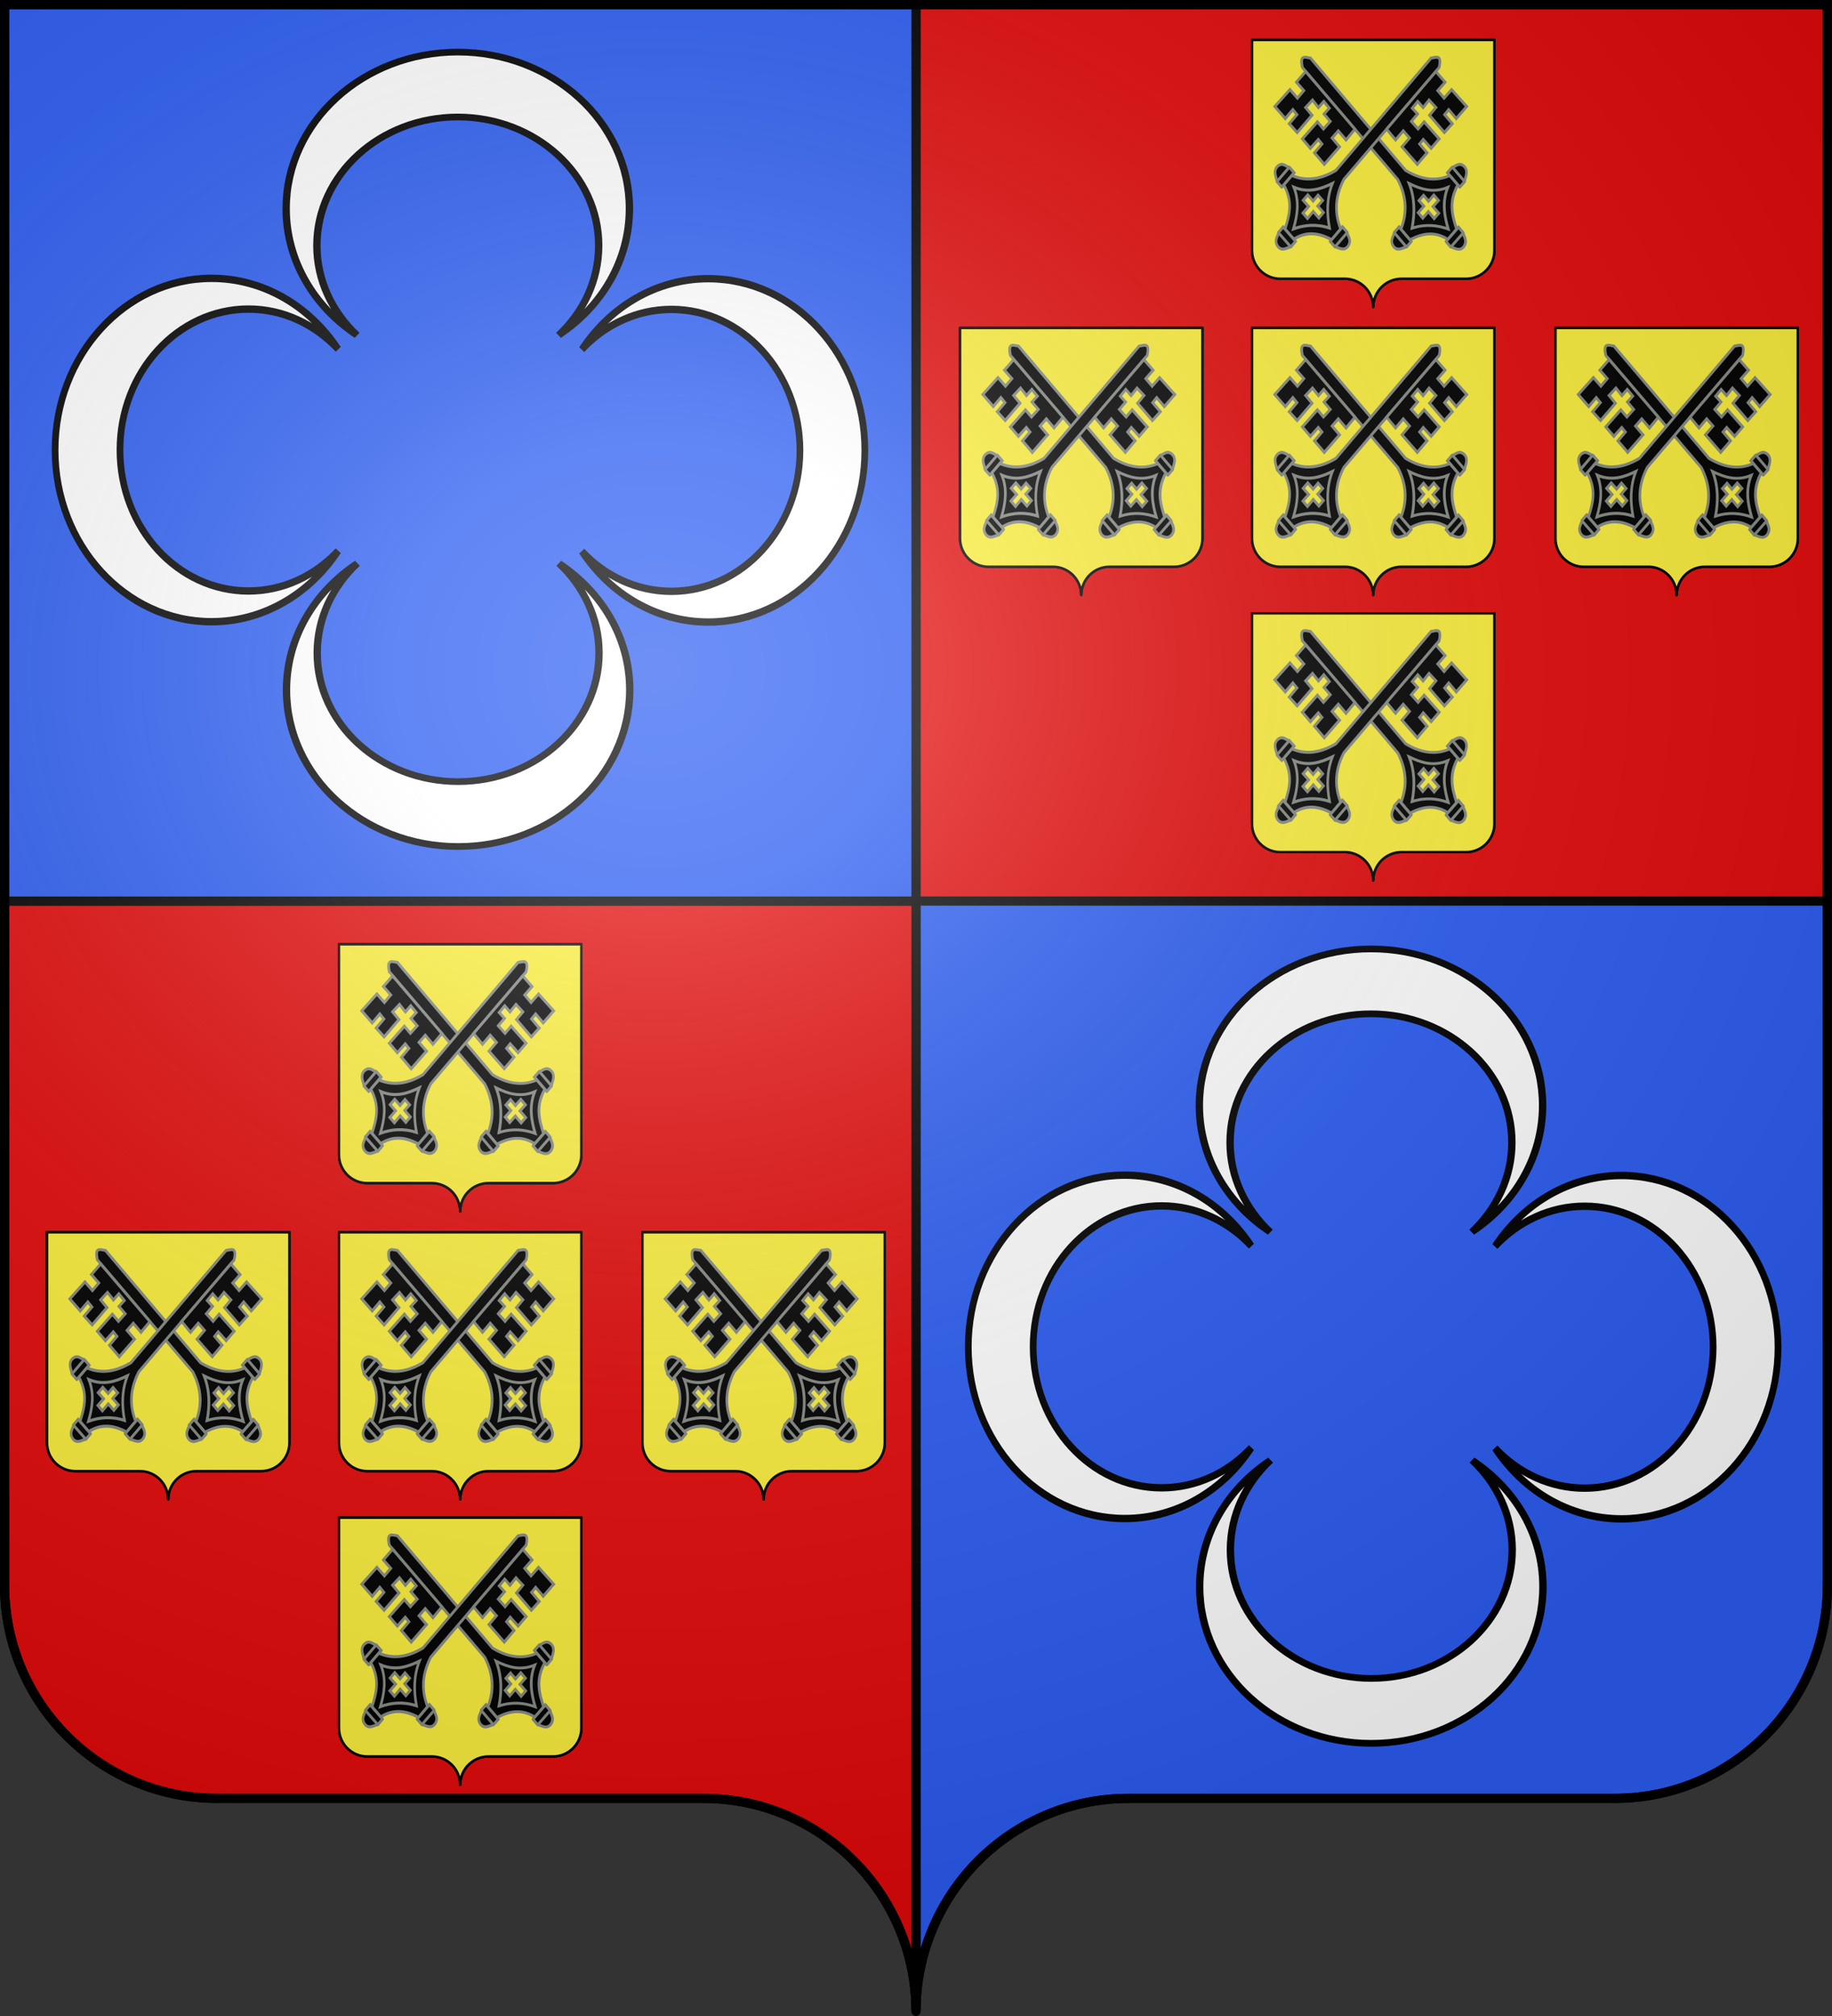 <?xml version="1.0" encoding="UTF-8" standalone="no"?>
<svg
   xmlns:dc="http://purl.org/dc/elements/1.1/"
   xmlns:cc="http://creativecommons.org/ns#"
   xmlns:rdf="http://www.w3.org/1999/02/22-rdf-syntax-ns#"
   xmlns:svg="http://www.w3.org/2000/svg"
   xmlns="http://www.w3.org/2000/svg"
   xmlns:xlink="http://www.w3.org/1999/xlink"
   xmlns:sodipodi="http://sodipodi.sourceforge.net/DTD/sodipodi-0.dtd"
   xmlns:inkscape="http://www.inkscape.org/namespaces/inkscape"
   height="660"
   width="600"
   version="1.0"
   id="svg2"
   sodipodi:version="0.32"
   inkscape:version="0.46"
   sodipodi:docname="Blason COYE LA FORET.svg"
   sodipodi:docbase="C:\Documents and Settings\Bruno Vallette\Mes documents\Perso\Wikipédia Blasons\Communes BVA"
   inkscape:output_extension="org.inkscape.output.svg.inkscape">
  <rect width="100%" height="100%" fill="#333333" stroke="none"/>
  <sodipodi:namedview
     inkscape:window-height="968"
     inkscape:window-width="1280"
     inkscape:pageshadow="2"
     inkscape:pageopacity="0.0"
     guidetolerance="10.0"
     gridtolerance="10.0"
     objecttolerance="10.0"
     borderopacity="1.0"
     bordercolor="#666666"
     pagecolor="#ffffff"
     id="base"
     showgrid="false"
     height="660px"
     inkscape:zoom="1.15606"
     inkscape:cx="300.00015"
     inkscape:cy="330.00016"
     inkscape:window-x="-4"
     inkscape:window-y="-4"
     inkscape:current-layer="layer1"
     showguides="true"
     inkscape:guide-bbox="true">
    <sodipodi:guide
       orientation="1,0"
       position="-189.437,358.113"
       id="guide12676" />
    <sodipodi:guide
       orientation="0,1"
       position="150.93,511.628"
       id="guide12678" />
  </sodipodi:namedview>
  <desc
     id="desc4">Flag of Canton of Valais (Wallis)</desc>
  <defs
     id="defs6">
    <inkscape:perspective
       sodipodi:type="inkscape:persp3d"
       inkscape:vp_x="0 : 330 : 1"
       inkscape:vp_y="0 : 1000 : 0"
       inkscape:vp_z="600 : 330 : 1"
       inkscape:persp3d-origin="300 : 220 : 1"
       id="perspective69" />
    <linearGradient
       id="linearGradient2893">
      <stop
         style="stop-color:white;stop-opacity:0.314;"
         offset="0"
         id="stop2895" />
      <stop
         id="stop2897"
         offset="0.19"
         style="stop-color:white;stop-opacity:0.251;" />
      <stop
         style="stop-color:#6b6b6b;stop-opacity:0.125;"
         offset="0.6"
         id="stop2901" />
      <stop
         style="stop-color:black;stop-opacity:0.125;"
         offset="1"
         id="stop2899" />
    </linearGradient>
    <radialGradient
       inkscape:collect="always"
       xlink:href="#linearGradient2893"
       id="radialGradient2883"
       cx="203.198"
       cy="218.01"
       fx="203.198"
       fy="218.01"
       r="300"
       gradientTransform="matrix(1.36,0,0,1.355,-79.528,-87.645)"
       gradientUnits="userSpaceOnUse" />
    <linearGradient
       id="linearGradient2955">
      <stop
         style="stop-color:white;stop-opacity:0;"
         offset="0"
         id="stop2965" />
      <stop
         style="stop-color:black;stop-opacity:0.646;"
         offset="1"
         id="stop2959" />
    </linearGradient>
    <radialGradient
       inkscape:collect="always"
       xlink:href="#linearGradient2955"
       id="radialGradient2961"
       cx="225.524"
       cy="218.901"
       fx="225.524"
       fy="218.901"
       r="300"
       gradientTransform="matrix(-4.167939e-4,2.183,-1.884,-3.599562e-4,615.597,-289.121)"
       gradientUnits="userSpaceOnUse" />
    <polygon
       id="star"
       transform="scale(53,53)"
       points="0,-1 0.588,0.809 -0.951,-0.309 0.951,-0.309 -0.588,0.809 0,-1 " />
    <clipPath
       id="clip">
      <path
         d="M 0,-200 L 0,600 L 300,600 L 300,-200 L 0,-200 z "
         id="path10" />
    </clipPath>
    <radialGradient
       inkscape:collect="always"
       xlink:href="#linearGradient2955"
       id="radialGradient1911"
       gradientUnits="userSpaceOnUse"
       gradientTransform="matrix(-4.167939e-4,2.183,-1.884,-3.599562e-4,1395.597,-309.121)"
       cx="225.524"
       cy="218.901"
       fx="225.524"
       fy="218.901"
       r="300" />
    <radialGradient
       inkscape:collect="always"
       xlink:href="#linearGradient2955"
       id="radialGradient2928"
       cx="-483.508"
       cy="153.928"
       fx="-483.508"
       fy="153.928"
       r="300"
       gradientTransform="matrix(0,2.342,-2.291,0,562.913,1323.77)"
       gradientUnits="userSpaceOnUse" />
    <radialGradient
       inkscape:collect="always"
       xlink:href="#linearGradient2893"
       id="radialGradient11919"
       gradientUnits="userSpaceOnUse"
       gradientTransform="matrix(1.551,0,0,1.35,-227.894,-51.264)"
       cx="285.186"
       cy="200.448"
       fx="285.186"
       fy="200.448"
       r="300" />
    <linearGradient
       x1="107.75"
       y1="191.963"
       x2="139.396"
       y2="166.385"
       id="linearGradient1800"
       xlink:href="#linearGradient1732"
       gradientUnits="userSpaceOnUse"
       gradientTransform="translate(-1.428571e-5,-5.714286e-5)" />
    <linearGradient
       x1="82.143"
       y1="264.167"
       x2="113.69"
       y2="258.413"
       id="linearGradient1590"
       xlink:href="#linearGradient1732"
       gradientUnits="userSpaceOnUse"
       gradientTransform="translate(-1.428571e-5,-5.714286e-5)" />
    <linearGradient
       x1="84.127"
       y1="260.595"
       x2="115.675"
       y2="257.619"
       id="linearGradient1598"
       xlink:href="#linearGradient1732"
       gradientUnits="userSpaceOnUse"
       gradientTransform="translate(-1.428571e-5,-5.714286e-5)" />
    <linearGradient
       x1="88.492"
       y1="297.103"
       x2="118.056"
       y2="280.635"
       id="linearGradient1606"
       xlink:href="#linearGradient1732"
       gradientUnits="userSpaceOnUse"
       gradientTransform="translate(-1.428571e-5,-5.714286e-5)" />
    <linearGradient
       x1="118.452"
       y1="312.778"
       x2="136.325"
       y2="294.722"
       id="linearGradient1614"
       xlink:href="#linearGradient1732"
       gradientUnits="userSpaceOnUse"
       gradientTransform="translate(-1.428571e-5,-5.714286e-5)" />
    <linearGradient
       x1="131.151"
       y1="395.317"
       x2="166.667"
       y2="415.357"
       id="linearGradient1622"
       xlink:href="#linearGradient1732"
       gradientUnits="userSpaceOnUse"
       gradientTransform="translate(-1.428571e-5,-5.714286e-5)" />
    <linearGradient
       x1="107.143"
       y1="225.278"
       x2="130.357"
       y2="242.341"
       id="linearGradient1582"
       xlink:href="#linearGradient1732"
       gradientUnits="userSpaceOnUse"
       gradientTransform="translate(-1.428571e-5,-5.714286e-5)" />
    <linearGradient
       x1="143.651"
       y1="488.968"
       x2="163.889"
       y2="454.048"
       id="linearGradient1642"
       xlink:href="#linearGradient1732"
       gradientUnits="userSpaceOnUse"
       gradientTransform="translate(-1.428571e-5,-5.714286e-5)" />
    <linearGradient
       x1="186.508"
       y1="491.746"
       x2="186.508"
       y2="458.413"
       id="linearGradient1650"
       xlink:href="#linearGradient1732"
       gradientUnits="userSpaceOnUse"
       gradientTransform="translate(-1.428571e-5,-5.714286e-5)" />
    <linearGradient
       x1="292.857"
       y1="493.73"
       x2="321.825"
       y2="513.175"
       id="linearGradient1658"
       xlink:href="#linearGradient1732"
       gradientUnits="userSpaceOnUse"
       gradientTransform="translate(-1.428571e-5,-5.714286e-5)" />
    <linearGradient
       x1="266.27"
       y1="534.206"
       x2="312.302"
       y2="534.603"
       id="linearGradient1666"
       xlink:href="#linearGradient1732"
       gradientUnits="userSpaceOnUse"
       gradientTransform="translate(-1.428571e-5,-5.714286e-5)" />
    <linearGradient
       x1="300"
       y1="566.746"
       x2="319.151"
       y2="547.595"
       id="linearGradient1674"
       xlink:href="#linearGradient1732"
       gradientUnits="userSpaceOnUse"
       gradientTransform="translate(-1.428571e-5,-5.714286e-5)" />
    <linearGradient
       x1="337.302"
       y1="571.111"
       x2="341.27"
       y2="546.905"
       id="linearGradient1682"
       xlink:href="#linearGradient1732"
       gradientUnits="userSpaceOnUse"
       gradientTransform="translate(-1.428571e-5,-5.714286e-5)" />
    <linearGradient
       x1="241.143"
       y1="51.421"
       x2="243.124"
       y2="48.303"
       id="linearGradient1397"
       xlink:href="#linearGradient1732"
       gradientUnits="userSpaceOnUse"
       gradientTransform="translate(75.923,47.102)" />
    <linearGradient
       id="linearGradient1732">
      <stop
         style="stop-color:#ffffff;stop-opacity:1"
         offset="0"
         id="stop1734" />
      <stop
         style="stop-color:#ffffff;stop-opacity:1"
         offset="1"
         id="stop1736" />
    </linearGradient>
    <linearGradient
       x1="177.338"
       y1="217.778"
       x2="211.83"
       y2="213.55"
       id="linearGradient1549"
       xlink:href="#linearGradient1732"
       gradientUnits="userSpaceOnUse"
       gradientTransform="translate(-1.428571e-5,-5.714286e-5)" />
    <linearGradient
       x1="124.585"
       y1="115.64"
       x2="157.2"
       y2="137.971"
       id="linearGradient1551"
       xlink:href="#linearGradient1732"
       gradientUnits="userSpaceOnUse"
       gradientTransform="translate(-1.428571e-5,-5.714286e-5)" />
    <linearGradient
       x1="87.547"
       y1="139.21"
       x2="124.361"
       y2="137.971"
       id="linearGradient1553"
       xlink:href="#linearGradient1732"
       gradientUnits="userSpaceOnUse"
       gradientTransform="translate(-1.428571e-5,-5.714286e-5)" />
    <linearGradient
       x1="112.239"
       y1="75.234"
       x2="137.605"
       y2="90.412"
       id="linearGradient1555"
       xlink:href="#linearGradient1732"
       gradientUnits="userSpaceOnUse"
       gradientTransform="translate(-1.428571e-5,-5.714286e-5)" />
    <linearGradient
       x1="179.583"
       y1="75.234"
       x2="193.021"
       y2="101.814"
       id="linearGradient1557"
       xlink:href="#linearGradient1732"
       gradientUnits="userSpaceOnUse"
       gradientTransform="translate(-1.428571e-5,-5.714286e-5)" />
    <linearGradient
       x1="270.496"
       y1="176.249"
       x2="296.929"
       y2="185.716"
       id="linearGradient1559"
       xlink:href="#linearGradient1732"
       gradientUnits="userSpaceOnUse"
       gradientTransform="translate(-1.428571e-5,-5.714286e-5)" />
    <linearGradient
       x1="94.281"
       y1="496.131"
       x2="124.137"
       y2="467.622"
       id="linearGradient1561"
       xlink:href="#linearGradient1732"
       gradientUnits="userSpaceOnUse"
       gradientTransform="translate(-1.428571e-5,-5.714286e-5)" />
    <linearGradient
       x1="171"
       y1="92.5"
       x2="180"
       y2="96.5"
       id="linearGradient2433"
       xlink:href="#linearGradient1732"
       gradientUnits="userSpaceOnUse" />
    <linearGradient
       inkscape:collect="always"
       xlink:href="#linearGradient1732"
       id="linearGradient4799"
       gradientUnits="userSpaceOnUse"
       gradientTransform="matrix(0.209,0,0,0.209,-225.237,175.99)"
       x1="3.506"
       y1="272.362"
       x2="442.548"
       y2="272.362" />
    <linearGradient
       inkscape:collect="always"
       xlink:href="#linearGradient1732"
       id="linearGradient4801"
       gradientUnits="userSpaceOnUse"
       gradientTransform="matrix(0.209,0,0,0.209,-225.237,175.99)"
       x1="3.506"
       y1="272.362"
       x2="442.548"
       y2="272.362" />
    <linearGradient
       inkscape:collect="always"
       xlink:href="#linearGradient1732"
       id="linearGradient4803"
       gradientUnits="userSpaceOnUse"
       gradientTransform="matrix(0.209,0,0,0.209,-225.237,175.99)"
       x1="3.506"
       y1="272.362"
       x2="442.548"
       y2="272.362" />
    <linearGradient
       inkscape:collect="always"
       xlink:href="#linearGradient1732"
       id="linearGradient4805"
       gradientUnits="userSpaceOnUse"
       gradientTransform="matrix(0.209,0,0,0.209,-225.237,175.99)"
       x1="3.506"
       y1="272.362"
       x2="442.548"
       y2="272.362" />
    <linearGradient
       inkscape:collect="always"
       xlink:href="#linearGradient1732"
       id="linearGradient4807"
       gradientUnits="userSpaceOnUse"
       gradientTransform="matrix(0.209,0,0,0.209,-225.237,175.99)"
       x1="3.506"
       y1="272.362"
       x2="442.548"
       y2="272.362" />
    <linearGradient
       inkscape:collect="always"
       xlink:href="#linearGradient1732"
       id="linearGradient4809"
       gradientUnits="userSpaceOnUse"
       gradientTransform="matrix(0.209,0,0,0.209,-225.237,175.99)"
       x1="3.506"
       y1="272.362"
       x2="442.548"
       y2="272.362" />
    <linearGradient
       inkscape:collect="always"
       xlink:href="#linearGradient1732"
       id="linearGradient4811"
       gradientUnits="userSpaceOnUse"
       gradientTransform="matrix(0.209,0,0,0.209,-225.237,175.99)"
       x1="3.506"
       y1="272.362"
       x2="442.548"
       y2="272.362" />
    <linearGradient
       inkscape:collect="always"
       xlink:href="#linearGradient1732"
       id="linearGradient4813"
       gradientUnits="userSpaceOnUse"
       gradientTransform="matrix(0.209,0,0,0.209,-225.237,175.99)"
       x1="3.506"
       y1="272.362"
       x2="442.548"
       y2="272.362" />
    <linearGradient
       inkscape:collect="always"
       xlink:href="#linearGradient1732"
       id="linearGradient4815"
       gradientUnits="userSpaceOnUse"
       gradientTransform="matrix(0.209,0,0,0.209,-225.237,175.99)"
       x1="3.506"
       y1="272.362"
       x2="442.548"
       y2="272.362" />
    <linearGradient
       inkscape:collect="always"
       xlink:href="#linearGradient1732"
       id="linearGradient4817"
       gradientUnits="userSpaceOnUse"
       gradientTransform="matrix(0.209,0,0,0.209,-225.237,175.99)"
       x1="3.506"
       y1="272.362"
       x2="442.548"
       y2="272.362" />
    <linearGradient
       inkscape:collect="always"
       xlink:href="#linearGradient1732"
       id="linearGradient4819"
       gradientUnits="userSpaceOnUse"
       gradientTransform="matrix(0.209,0,0,0.209,-225.237,175.99)"
       x1="3.506"
       y1="272.362"
       x2="442.548"
       y2="272.362" />
    <linearGradient
       inkscape:collect="always"
       xlink:href="#linearGradient1732"
       id="linearGradient4821"
       gradientUnits="userSpaceOnUse"
       gradientTransform="matrix(0.209,0,0,0.209,-225.237,175.99)"
       x1="3.506"
       y1="272.362"
       x2="442.548"
       y2="272.362" />
    <linearGradient
       inkscape:collect="always"
       xlink:href="#linearGradient1732"
       id="linearGradient4823"
       gradientUnits="userSpaceOnUse"
       gradientTransform="matrix(0.209,0,0,0.209,-225.237,175.99)"
       x1="3.506"
       y1="272.362"
       x2="442.548"
       y2="272.362" />
    <linearGradient
       inkscape:collect="always"
       xlink:href="#linearGradient1732"
       id="linearGradient4825"
       gradientUnits="userSpaceOnUse"
       gradientTransform="matrix(0.209,0,0,0.209,-225.237,175.99)"
       x1="3.506"
       y1="272.362"
       x2="442.548"
       y2="272.362" />
    <linearGradient
       inkscape:collect="always"
       xlink:href="#linearGradient1732"
       id="linearGradient4827"
       gradientUnits="userSpaceOnUse"
       gradientTransform="matrix(0.209,0,0,0.209,-225.237,175.99)"
       x1="3.506"
       y1="272.362"
       x2="442.548"
       y2="272.362" />
    <linearGradient
       inkscape:collect="always"
       xlink:href="#linearGradient1732"
       id="linearGradient4829"
       gradientUnits="userSpaceOnUse"
       gradientTransform="matrix(0.209,0,0,0.209,-225.237,175.99)"
       x1="3.506"
       y1="272.362"
       x2="442.548"
       y2="272.362" />
    <linearGradient
       inkscape:collect="always"
       xlink:href="#linearGradient1732"
       id="linearGradient4831"
       gradientUnits="userSpaceOnUse"
       gradientTransform="matrix(0.209,0,0,0.209,-225.237,175.99)"
       x1="3.506"
       y1="272.362"
       x2="442.548"
       y2="272.362" />
    <linearGradient
       inkscape:collect="always"
       xlink:href="#linearGradient1732"
       id="linearGradient4833"
       gradientUnits="userSpaceOnUse"
       gradientTransform="matrix(0.209,0,0,0.209,-225.237,175.99)"
       x1="3.506"
       y1="272.362"
       x2="442.548"
       y2="272.362" />
    <linearGradient
       inkscape:collect="always"
       xlink:href="#linearGradient1732"
       id="linearGradient4835"
       gradientUnits="userSpaceOnUse"
       gradientTransform="matrix(0.209,0,0,0.209,-225.237,175.99)"
       x1="3.506"
       y1="272.362"
       x2="442.548"
       y2="272.362" />
    <linearGradient
       inkscape:collect="always"
       xlink:href="#linearGradient1732"
       id="linearGradient4837"
       gradientUnits="userSpaceOnUse"
       gradientTransform="matrix(0.209,0,0,0.209,-225.237,175.99)"
       x1="3.506"
       y1="272.362"
       x2="442.548"
       y2="272.362" />
    <linearGradient
       inkscape:collect="always"
       xlink:href="#linearGradient1732"
       id="linearGradient4839"
       gradientUnits="userSpaceOnUse"
       gradientTransform="matrix(0.209,0,0,0.209,-225.237,175.99)"
       x1="3.506"
       y1="272.362"
       x2="442.548"
       y2="272.362" />
    <linearGradient
       inkscape:collect="always"
       xlink:href="#linearGradient1732"
       id="linearGradient4841"
       gradientUnits="userSpaceOnUse"
       gradientTransform="matrix(0.209,0,0,0.209,-180.174,206.924)"
       x1="3.506"
       y1="272.362"
       x2="442.548"
       y2="272.362" />
    <radialGradient
       r="300"
       fy="226.331"
       fx="221.445"
       cy="226.331"
       cx="221.445"
       gradientTransform="matrix(1.353,0,0,1.349,-77.629,-85.747)"
       gradientUnits="userSpaceOnUse"
       id="radialGradient3163"
       xlink:href="#linearGradient2893"
       inkscape:collect="always" />
    <radialGradient
       r="300"
       fy="218.901"
       fx="225.524"
       cy="218.901"
       cx="225.524"
       gradientTransform="matrix(0,1.386,-1.323,-5.741131e-8,-158.082,-109.541)"
       gradientUnits="userSpaceOnUse"
       id="radialGradient2871"
       xlink:href="#linearGradient2955"
       inkscape:collect="always" />
    <radialGradient
       r="300"
       fy="218.901"
       fx="225.524"
       cy="218.901"
       cx="225.524"
       gradientTransform="matrix(0,1.749,-1.593,-1.049767e-7,551.788,-191.29)"
       gradientUnits="userSpaceOnUse"
       id="radialGradient2865"
       xlink:href="#linearGradient2955"
       inkscape:collect="always" />
    <radialGradient
       r="300"
       fy="218.901"
       fx="225.524"
       cy="218.901"
       cx="225.524"
       gradientTransform="matrix(-4.167939e-4,2.183,-1.884,-3.599562e-4,615.597,-289.121)"
       gradientUnits="userSpaceOnUse"
       id="radialGradient12909"
       xlink:href="#linearGradient2955"
       inkscape:collect="always" />
    <clipPath
       id="clipPath12905">
      <path
         id="path12907"
         d="M 0,-200 L 0,600 L 300,600 L 300,-200 L 0,-200 z " />
    </clipPath>
    <polygon
       points="0,-1 0.588,0.809 -0.951,-0.309 0.951,-0.309 -0.588,0.809 0,-1 "
       transform="scale(53,53)"
       id="polygon12903" />
    <radialGradient
       gradientUnits="userSpaceOnUse"
       gradientTransform="matrix(-4.167939e-4,2.183,-1.884,-3.599562e-4,615.597,-289.121)"
       r="300"
       fy="218.901"
       fx="225.524"
       cy="218.901"
       cx="225.524"
       id="radialGradient12901"
       xlink:href="#linearGradient2955"
       inkscape:collect="always" />
    <linearGradient
       id="linearGradient12895">
      <stop
         style="stop-color:#fd0000;stop-opacity:1;"
         offset="0"
         id="stop2867" />
      <stop
         id="stop2873"
         offset="0.5"
         style="stop-color:#e77275;stop-opacity:0.659;" />
      <stop
         id="stop12899"
         offset="1"
         style="stop-color:black;stop-opacity:0.323;" />
    </linearGradient>
    <linearGradient
       id="linearGradient2885">
      <stop
         style="stop-color:white;stop-opacity:1;"
         offset="0"
         id="stop2887" />
      <stop
         id="stop2891"
         offset="0.229"
         style="stop-color:white;stop-opacity:1;" />
      <stop
         style="stop-color:black;stop-opacity:1;"
         offset="1"
         id="stop2889" />
    </linearGradient>
    <linearGradient
       id="linearGradient12881">
      <stop
         id="stop12883"
         offset="0"
         style="stop-color:white;stop-opacity:0.314;" />
      <stop
         style="stop-color:white;stop-opacity:0.251;"
         offset="0.19"
         id="stop12885" />
      <stop
         id="stop12887"
         offset="0.6"
         style="stop-color:#6b6b6b;stop-opacity:0.125;" />
      <stop
         id="stop12889"
         offset="1"
         style="stop-color:black;stop-opacity:0.125;" />
    </linearGradient>
    <inkscape:perspective
       id="perspective97"
       inkscape:persp3d-origin="300 : 220 : 1"
       inkscape:vp_z="600 : 330 : 1"
       inkscape:vp_y="0 : 1000 : 0"
       inkscape:vp_x="0 : 330 : 1"
       sodipodi:type="inkscape:persp3d" />
    <radialGradient
       r="300"
       fy="200.448"
       fx="285.186"
       cy="200.448"
       cx="285.186"
       gradientTransform="matrix(1.551,0,0,1.35,-227.894,-51.264)"
       gradientUnits="userSpaceOnUse"
       id="radialGradient14201"
       xlink:href="#linearGradient2893"
       inkscape:collect="always" />
    <radialGradient
       gradientUnits="userSpaceOnUse"
       gradientTransform="matrix(0,2.342,-2.291,0,562.913,1323.77)"
       r="300"
       fy="153.928"
       fx="-483.508"
       cy="153.928"
       cx="-483.508"
       id="radialGradient14199"
       xlink:href="#linearGradient2955"
       inkscape:collect="always" />
    <radialGradient
       r="300"
       fy="218.901"
       fx="225.524"
       cy="218.901"
       cx="225.524"
       gradientTransform="matrix(-4.167939e-4,2.183,-1.884,-3.599562e-4,1395.597,-309.121)"
       gradientUnits="userSpaceOnUse"
       id="radialGradient14197"
       xlink:href="#linearGradient2955"
       inkscape:collect="always" />
    <clipPath
       id="clipPath14193">
      <path
         id="path14195"
         d="M 0,-200 L 0,600 L 300,600 L 300,-200 L 0,-200 z " />
    </clipPath>
    <polygon
       points="0,-1 0.588,0.809 -0.951,-0.309 0.951,-0.309 -0.588,0.809 0,-1 "
       transform="scale(53,53)"
       id="polygon14191" />
    <radialGradient
       gradientUnits="userSpaceOnUse"
       gradientTransform="matrix(-4.167939e-4,2.183,-1.884,-3.599562e-4,615.597,-289.121)"
       r="300"
       fy="218.901"
       fx="225.524"
       cy="218.901"
       cx="225.524"
       id="radialGradient14189"
       xlink:href="#linearGradient2955"
       inkscape:collect="always" />
    <linearGradient
       id="linearGradient14183">
      <stop
         id="stop14185"
         offset="0"
         style="stop-color:white;stop-opacity:0;" />
      <stop
         id="stop14187"
         offset="1"
         style="stop-color:black;stop-opacity:0.646;" />
    </linearGradient>
    <radialGradient
       gradientUnits="userSpaceOnUse"
       gradientTransform="matrix(1.36,0,0,1.355,-79.528,-87.645)"
       r="300"
       fy="218.01"
       fx="203.198"
       cy="218.01"
       cx="203.198"
       id="radialGradient14181"
       xlink:href="#linearGradient2893"
       inkscape:collect="always" />
    <linearGradient
       id="linearGradient14171">
      <stop
         id="stop14173"
         offset="0"
         style="stop-color:white;stop-opacity:0.314;" />
      <stop
         style="stop-color:white;stop-opacity:0.251;"
         offset="0.19"
         id="stop14175" />
      <stop
         id="stop14177"
         offset="0.6"
         style="stop-color:#6b6b6b;stop-opacity:0.125;" />
      <stop
         id="stop14179"
         offset="1"
         style="stop-color:black;stop-opacity:0.125;" />
    </linearGradient>
    <inkscape:perspective
       id="perspective30"
       inkscape:persp3d-origin="300 : 220 : 1"
       inkscape:vp_z="600 : 330 : 1"
       inkscape:vp_y="0 : 1000 : 0"
       inkscape:vp_x="0 : 330 : 1"
       sodipodi:type="inkscape:persp3d" />
    <radialGradient
       r="300"
       fy="200.448"
       fx="285.186"
       cy="200.448"
       cx="285.186"
       gradientTransform="matrix(1.551,0,0,1.35,-227.894,-51.264)"
       gradientUnits="userSpaceOnUse"
       id="radialGradient14379"
       xlink:href="#linearGradient2893"
       inkscape:collect="always" />
    <radialGradient
       gradientUnits="userSpaceOnUse"
       gradientTransform="matrix(0,2.342,-2.291,0,562.913,1323.77)"
       r="300"
       fy="153.928"
       fx="-483.508"
       cy="153.928"
       cx="-483.508"
       id="radialGradient14377"
       xlink:href="#linearGradient2955"
       inkscape:collect="always" />
    <radialGradient
       r="300"
       fy="218.901"
       fx="225.524"
       cy="218.901"
       cx="225.524"
       gradientTransform="matrix(-4.167939e-4,2.183,-1.884,-3.599562e-4,1395.597,-309.121)"
       gradientUnits="userSpaceOnUse"
       id="radialGradient14375"
       xlink:href="#linearGradient2955"
       inkscape:collect="always" />
    <clipPath
       id="clipPath14371">
      <path
         id="path14373"
         d="M 0,-200 L 0,600 L 300,600 L 300,-200 L 0,-200 z " />
    </clipPath>
    <polygon
       points="0,-1 0.588,0.809 -0.951,-0.309 0.951,-0.309 -0.588,0.809 0,-1 "
       transform="scale(53,53)"
       id="polygon14369" />
    <radialGradient
       gradientUnits="userSpaceOnUse"
       gradientTransform="matrix(-4.167939e-4,2.183,-1.884,-3.599562e-4,615.597,-289.121)"
       r="300"
       fy="218.901"
       fx="225.524"
       cy="218.901"
       cx="225.524"
       id="radialGradient14367"
       xlink:href="#linearGradient2955"
       inkscape:collect="always" />
    <linearGradient
       id="linearGradient14361">
      <stop
         id="stop14363"
         offset="0"
         style="stop-color:white;stop-opacity:0;" />
      <stop
         id="stop14365"
         offset="1"
         style="stop-color:black;stop-opacity:0.646;" />
    </linearGradient>
    <radialGradient
       gradientUnits="userSpaceOnUse"
       gradientTransform="matrix(1.36,0,0,1.355,-79.528,-87.645)"
       r="300"
       fy="218.01"
       fx="203.198"
       cy="218.01"
       cx="203.198"
       id="radialGradient14359"
       xlink:href="#linearGradient2893"
       inkscape:collect="always" />
    <linearGradient
       id="linearGradient14349">
      <stop
         id="stop14351"
         offset="0"
         style="stop-color:white;stop-opacity:0.314;" />
      <stop
         style="stop-color:white;stop-opacity:0.251;"
         offset="0.19"
         id="stop14353" />
      <stop
         id="stop14355"
         offset="0.6"
         style="stop-color:#6b6b6b;stop-opacity:0.125;" />
      <stop
         id="stop14357"
         offset="1"
         style="stop-color:black;stop-opacity:0.125;" />
    </linearGradient>
    <inkscape:perspective
       id="perspective89"
       inkscape:persp3d-origin="300 : 220 : 1"
       inkscape:vp_z="600 : 330 : 1"
       inkscape:vp_y="0 : 1000 : 0"
       inkscape:vp_x="0 : 330 : 1"
       sodipodi:type="inkscape:persp3d" />
  </defs>
  <g
     inkscape:groupmode="layer"
     id="layer1"
     inkscape:label="Fond écu"
     style="opacity:1;display:inline">
    <path
       style="opacity:1;fill:#e20909;fill-opacity:1;fill-rule:nonzero;stroke:#000000;stroke-width:3;stroke-linecap:butt;stroke-linejoin:miter;marker:none;marker-start:none;marker-mid:none;marker-end:none;stroke-miterlimit:4;stroke-dasharray:none;stroke-dashoffset:0;stroke-opacity:1;visibility:visible;display:inline;overflow:visible"
       d="M 300,1.5 L 300,295 L 598.5,295 L 598.5,1.5 L 300,1.5 z"
       id="path14388" />
    <path
       style="opacity:1;fill:#2b5df2;fill-opacity:1;fill-rule:nonzero;stroke:#000000;stroke-width:3;stroke-linecap:butt;stroke-linejoin:miter;marker:none;marker-start:none;marker-mid:none;marker-end:none;stroke-miterlimit:4;stroke-dasharray:none;stroke-dashoffset:0;stroke-opacity:1;visibility:visible;display:inline;overflow:visible"
       d="M 300,295 L 300,658.5 C 300,619.996 331.209,588.75 369.656,588.75 C 408.103,588.75 490.397,588.75 528.844,588.75 C 567.291,588.75 598.5,557.504 598.5,519 L 598.5,295 L 300,295 z"
       id="path19854" />
    <path
       style="opacity:1;fill:#e20909;fill-opacity:1;fill-rule:nonzero;stroke:#000000;stroke-width:3;stroke-linecap:butt;stroke-linejoin:miter;marker:none;marker-start:none;marker-mid:none;marker-end:none;stroke-miterlimit:4;stroke-dasharray:none;stroke-dashoffset:0;stroke-opacity:1;visibility:visible;display:inline;overflow:visible"
       d="M 1.5,295 L 1.5,519 C 1.5,557.504 32.709,588.75 71.156,588.75 C 109.603,588.75 191.897,588.75 230.344,588.75 C 268.791,588.75 300,619.996 300,658.5 L 300,295 L 1.5,295 z"
       id="path15284" />
    <path
       style="opacity:1;fill:#2b5df2;fill-opacity:1;fill-rule:nonzero;stroke:#000000;stroke-width:3;stroke-linecap:butt;stroke-linejoin:miter;marker:none;marker-start:none;marker-mid:none;marker-end:none;stroke-miterlimit:4;stroke-dasharray:none;stroke-dashoffset:0;stroke-opacity:1;visibility:visible;display:inline;overflow:visible"
       d="M 1.5,1.5 L 1.5,295 L 300,295 L 300,1.5 L 1.5,1.5 z"
       id="rect3718" />
    <g
       id="g12961"
       transform="matrix(0.803,0,0,0.732,-13.061,44.999)"
       style="fill:#ffffff">
      <g
         style="fill:#ffffff;display:inline"
         inkscape:label="Fond écu"
         id="g12963" />
      <g
         style="fill:#ffffff;display:inline"
         inkscape:label="Meubles"
         id="g12965">
        <g
           transform="translate(3.352,0)"
           id="g2460"
           style="fill:#ffffff">
          <path
             style="fill:#ffffff;fill-opacity:1;stroke:#000000;stroke-width:3;stroke-linejoin:miter;stroke-miterlimit:4;stroke-dasharray:none;stroke-dashoffset:0;stroke-opacity:1;display:inline"
             d="M 240.917,190.532 C 258.388,203.264 269.761,223.869 269.761,247.125 C 269.761,285.765 238.401,317.125 199.761,317.125 C 161.121,317.125 129.761,285.765 129.761,247.125 C 129.761,223.869 141.134,203.264 158.605,190.532 C 148.52,200.89 142.292,215.007 142.292,230.594 C 142.292,262.325 168.031,288.094 199.761,288.094 C 231.491,288.094 257.23,262.325 257.23,230.594 C 257.23,215.007 251.002,200.89 240.917,190.532 z"
             id="path4372" />
        </g>
      </g>
      <g
         style="fill:#ffffff;display:inline"
         inkscape:label="Reflet final"
         id="g12969" />
      <g
         style="fill:#ffffff;display:inline"
         inkscape:label="Contour final"
         id="g12971" />
    </g>
    <use
       x="0"
       y="0"
       xlink:href="#g12961"
       id="use12973"
       transform="matrix(1,0,0,-1,-0.109,294.186)"
       width="600"
       height="660" />
    <use
       x="0"
       y="0"
       xlink:href="#use12973"
       id="use12975"
       transform="matrix(0,1,-1,0,300.292,-2.488)"
       width="600"
       height="660" />
    <use
       x="0"
       y="0"
       xlink:href="#use12975"
       id="use12977"
       transform="matrix(-1,0,0,1,301.283,-0.109)"
       width="600"
       height="660" />
    <g
       id="g12979"
       transform="matrix(0.803,0,0,0.732,286.018,338.601)"
       style="opacity:1;fill:#ffffff;display:inline">
      <g
         style="fill:#ffffff;display:inline"
         inkscape:label="Fond écu"
         id="g12981" />
      <g
         style="fill:#ffffff;display:inline"
         inkscape:label="Meubles"
         id="g12983">
        <g
           transform="translate(3.352,0)"
           id="g12985"
           style="fill:#ffffff">
          <path
             style="fill:#ffffff;fill-opacity:1;stroke:#000000;stroke-width:3;stroke-linejoin:miter;stroke-miterlimit:4;stroke-dasharray:none;stroke-dashoffset:0;stroke-opacity:1;display:inline"
             d="M 240.917,190.532 C 258.388,203.264 269.761,223.869 269.761,247.125 C 269.761,285.765 238.401,317.125 199.761,317.125 C 161.121,317.125 129.761,285.765 129.761,247.125 C 129.761,223.869 141.134,203.264 158.605,190.532 C 148.52,200.89 142.292,215.007 142.292,230.594 C 142.292,262.325 168.031,288.094 199.761,288.094 C 231.491,288.094 257.23,262.325 257.23,230.594 C 257.23,215.007 251.002,200.89 240.917,190.532 z"
             id="path12987" />
        </g>
      </g>
      <g
         style="fill:#ffffff;display:inline"
         inkscape:label="Reflet final"
         id="g12989" />
      <g
         style="fill:#ffffff;display:inline"
         inkscape:label="Contour final"
         id="g12991" />
    </g>
    <use
       style="opacity:1;display:inline"
       x="0"
       y="0"
       xlink:href="#g12961"
       id="use12993"
       transform="matrix(1,0,0,-1,298.97,587.788)"
       width="600"
       height="660" />
    <use
       style="opacity:1;display:inline"
       x="0"
       y="0"
       xlink:href="#use12973"
       id="use12995"
       transform="matrix(0,1,-1,0,599.372,291.114)"
       width="600"
       height="660" />
    <use
       style="opacity:1;display:inline"
       x="0"
       y="0"
       xlink:href="#use12975"
       id="use12997"
       transform="matrix(-1,0,0,1,600.362,293.493)"
       width="600"
       height="660" />
    <g
       id="g14928"
       transform="matrix(0.796,0,0,0.797,258.057,100.805)">
      <g
         style="fill:#fcef3c;stroke:#000000;stroke-width:5.999;stroke-miterlimit:4;stroke-dasharray:none;stroke-opacity:1"
         transform="matrix(0.167,0,0,0.167,-184.962,496.686)"
         id="g14203">
        <g
           style="fill:#fcef3c;stroke:#000000;stroke-width:5.999;stroke-miterlimit:4;stroke-dasharray:none;stroke-opacity:1"
           id="g14205"
           inkscape:label="Fond écu">
          <path
             id="path2014"
             style="fill:#fcef3c;fill-opacity:1;fill-rule:nonzero;stroke:#000000;stroke-width:5.999;stroke-linecap:round;stroke-linejoin:round;stroke-miterlimit:4;stroke-dasharray:none;stroke-dashoffset:0;stroke-opacity:1"
             d="M 300,658.499 C 300,619.995 331.203,588.746 369.65,588.746 C 408.097,588.746 490.403,588.746 528.85,588.746 C 567.297,588.746 598.5,557.496 598.5,518.992 L 598.5,1.5 L 1.5,1.5 L 1.5,518.992 C 1.5,557.496 32.703,588.746 71.15,588.746 C 109.597,588.746 191.903,588.746 230.35,588.746 C 268.797,588.746 300,619.995 300,658.499 z"
             sodipodi:nodetypes="cssccccssc" />
        </g>
        <g
           style="fill:#fcef3c;stroke:#000000;stroke-width:5.999;stroke-miterlimit:4;stroke-dasharray:none;stroke-opacity:1"
           id="g14208"
           inkscape:label="Meubles"
           sodipodi:insensitive="true" />
        <g
           style="fill:#fcef3c;stroke:#000000;stroke-width:5.999;stroke-miterlimit:4;stroke-dasharray:none;stroke-opacity:1"
           id="g14210"
           inkscape:label="Reflet final"
           sodipodi:insensitive="true">
          <path
             id="path14212"
             style="fill:#fcef3c;fill-opacity:1;fill-rule:evenodd;stroke:#000000;stroke-width:5.999;stroke-linecap:butt;stroke-linejoin:miter;stroke-miterlimit:4;stroke-dasharray:none;stroke-opacity:1"
             d="M 1.5,1.5 L 1.5,518.991 C 1.5,557.496 32.703,588.746 71.15,588.746 C 109.597,588.746 191.903,588.746 230.35,588.746 C 268.797,588.745 300,619.996 300,658.5 C 300,619.996 331.203,588.746 369.65,588.746 C 408.097,588.745 490.403,588.746 528.85,588.746 C 567.297,588.746 598.5,557.496 598.5,518.991 L 598.5,1.5 L 1.5,1.5 z" />
        </g>
        <g
           style="fill:#fcef3c;stroke:#000000;stroke-width:5.999;stroke-miterlimit:4;stroke-dasharray:none;stroke-opacity:1"
           id="g14214"
           inkscape:label="Contour final"
           sodipodi:insensitive="true">
          <path
             id="path14216"
             style="fill:#fcef3c;fill-opacity:1;fill-rule:nonzero;stroke:#000000;stroke-width:5.999;stroke-linecap:round;stroke-linejoin:round;stroke-miterlimit:4;stroke-dasharray:none;stroke-dashoffset:0;stroke-opacity:1"
             d="M 300,658.5 C 300,619.996 331.203,588.746 369.65,588.746 C 408.097,588.746 490.403,588.746 528.85,588.746 C 567.297,588.746 598.5,557.497 598.5,518.993 L 598.5,1.5 L 1.5,1.5 L 1.5,518.993 C 1.5,557.497 32.703,588.746 71.15,588.746 C 109.597,588.746 191.903,588.746 230.35,588.746 C 268.797,588.746 300,619.996 300,658.5 z"
             sodipodi:nodetypes="cssccccssc" />
        </g>
      </g>
      <g
         style="fill:#000000;stroke:#848981;stroke-opacity:1"
         transform="matrix(0.752,0,0,0.763,-333.418,167.602)"
         id="g14381">
        <g
           style="fill:#000000;stroke:#848981;stroke-opacity:1"
           id="g14383"
           inkscape:label="Fond écu">
          <g
             style="fill:#000000;stroke:#848981;stroke-opacity:1"
             id="g7410"
             transform="matrix(0.391,0,0,0.383,190.76,370.178)" />
        </g>
        <g
           style="fill:#000000;stroke:#848981;stroke-opacity:1"
           id="g14386"
           inkscape:label="Meubles">
          <g
             style="fill:#000000;stroke:#848981;stroke-opacity:1"
             id="g3827"
             transform="matrix(0.338,0,0,0.34,-119.228,143.081)">
            <g
               style="fill:#000000;stroke:#848981;stroke-opacity:1"
               transform="matrix(0.711,-0.703,0.703,0.711,727.035,217.617)"
               id="g3787">
              <path
                 style="fill:#000000;fill-opacity:1;fill-rule:evenodd;stroke:#848981;stroke-width:4.515;stroke-linecap:butt;stroke-linejoin:miter;stroke-miterlimit:4;stroke-dasharray:none;stroke-opacity:1"
                 d="M -246.79,683.825 L -262.301,918.624 C -255.401,945.003 -241.23,965.388 -216.983,974.876 L -218.228,994.405 C -248.295,1003.084 -258.694,1022.266 -269.161,1043.132 L -290.473,1044.4 C -296.071,1020.523 -312.785,1008.428 -334.697,1001.841 L -333.279,979.6 C -309.773,969.434 -291.117,951.751 -281.469,920.105 L -266.492,685.214 C -254.805,666.437 -251.589,677.963 -246.79,683.825 z"
                 id="path11319"
                 sodipodi:nodetypes="ccccccccccc" />
              <path
                 style="fill:#000000;fill-opacity:1;fill-rule:evenodd;stroke:#848981;stroke-width:4.515;stroke-linecap:butt;stroke-linejoin:miter;stroke-miterlimit:4;stroke-dasharray:none;stroke-opacity:1"
                 d="M -272.831,937.522 C -265.572,957.429 -256.08,975.945 -232.607,985.763 C -255.111,995.35 -267.99,1013.272 -278.55,1033.202 C -286.785,1016.374 -298.862,1001.57 -319.165,991.099 C -299.614,977.586 -282.888,961.084 -272.831,937.522 z"
                 id="path11321"
                 sodipodi:nodetypes="ccccc" />
              <g
                 id="g11330"
                 transform="matrix(0.511,-3.2600758e-2,-3.2600758e-2,0.511,-350.927,675.543)"
                 style="fill:#000000;fill-opacity:1;stroke:#848981;stroke-width:3;stroke-miterlimit:4;stroke-dasharray:none;stroke-opacity:1">
                <path
                   sodipodi:nodetypes="cccccc"
                   id="path11326"
                   d="M 300.473,593.682 L 301.974,651.451 L 324.481,651.451 C 337.364,644.104 354.058,640.296 353.741,620.691 C 351.185,598.939 335.089,600.208 323.356,594.057 L 300.473,593.682 z"
                   style="fill:#000000;fill-opacity:1;fill-rule:evenodd;stroke:#848981;stroke-width:8.854;stroke-linecap:butt;stroke-linejoin:miter;stroke-miterlimit:4;stroke-dasharray:none;stroke-opacity:1" />
                <rect
                   y="593.307"
                   x="300.849"
                   height="59.269"
                   width="22.883"
                   id="rect11328"
                   style="opacity:1;fill:#000000;fill-opacity:1;stroke:#848981;stroke-width:8.854;stroke-linecap:round;stroke-linejoin:round;stroke-miterlimit:4;stroke-dasharray:none;stroke-opacity:1" />
              </g>
              <g
                 id="g11334"
                 transform="matrix(-0.511,3.2600758e-2,-3.2600758e-2,0.511,-159.917,661.947)"
                 style="fill:#000000;fill-opacity:1;stroke:#848981;stroke-width:3;stroke-miterlimit:4;stroke-dasharray:none;stroke-opacity:1">
                <path
                   sodipodi:nodetypes="cccccc"
                   id="path11336"
                   d="M 300.473,593.682 L 301.974,651.451 L 324.481,651.451 C 337.364,644.104 354.058,640.296 353.741,620.691 C 351.185,598.939 335.089,600.208 323.356,594.057 L 300.473,593.682 z"
                   style="fill:#000000;fill-opacity:1;fill-rule:evenodd;stroke:#848981;stroke-width:8.854;stroke-linecap:butt;stroke-linejoin:miter;stroke-miterlimit:4;stroke-dasharray:none;stroke-opacity:1" />
                <rect
                   y="593.307"
                   x="300.849"
                   height="59.269"
                   width="22.883"
                   id="rect11338"
                   style="opacity:1;fill:#000000;fill-opacity:1;stroke:#848981;stroke-width:8.854;stroke-linecap:round;stroke-linejoin:round;stroke-miterlimit:4;stroke-dasharray:none;stroke-opacity:1" />
              </g>
              <path
                 style="fill:#000000;fill-opacity:1;fill-rule:evenodd;stroke:#848981;stroke-width:4.515;stroke-linecap:butt;stroke-linejoin:miter;stroke-miterlimit:4;stroke-dasharray:none;stroke-opacity:1"
                 d="M -264.848,1042.673 L -294.392,1045.323 L -295.126,1056.831 C -291.794,1063.178 -290.394,1071.589 -280.374,1070.788 C -269.185,1068.772 -269.308,1060.583 -265.786,1054.384 L -264.848,1042.673 z"
                 id="path11342"
                 sodipodi:nodetypes="cccccc" />
              <rect
                 style="fill:#000000;fill-opacity:1;stroke:#848981;stroke-width:4.533;stroke-linecap:round;stroke-linejoin:round;stroke-miterlimit:4;stroke-dasharray:none;stroke-opacity:1"
                 id="rect11344"
                 width="11.723"
                 height="30.323"
                 x="1032.239"
                 y="199.389"
                 transform="matrix(-6.3633755e-2,0.998,-0.998,6.3721992e-2,0,0)" />
              <path
                 style="fill:#fcef3c;fill-opacity:1;fill-rule:evenodd;stroke:#848981;stroke-width:4.515;stroke-linecap:butt;stroke-linejoin:miter;stroke-miterlimit:4;stroke-dasharray:none;stroke-opacity:1"
                 d="M -280.54,967.859 L -269.3,967.141 L -270.213,979.355 L -257.212,978.525 L -257.939,989.917 L -271.067,990.62 L -271.822,1004.58 L -283.071,1005.433 L -282.019,991.049 L -295.697,991.923 L -294.844,980.658 L -281.166,979.784 L -280.54,967.859 z"
                 id="path14900" />
              <path
                 style="fill:#000000;fill-opacity:1;fill-rule:evenodd;stroke:#848981;stroke-width:4.515;stroke-linecap:butt;stroke-linejoin:miter;stroke-miterlimit:4;stroke-dasharray:none;stroke-opacity:1"
                 d="M -267.297,693.608 L -289.778,695.044 L -290.649,712.928 L -306.376,714.202 L -305.488,696.047 L -341.748,697.822 L -343.103,723.301 L -324.397,721.836 L -325.325,732.161 L -344.302,733.642 L -344.971,752.594 L -308.659,750.006 L -307.367,733.985 L -291.15,733.49 L -292.661,748.714 L -279.659,747.884 L -280.812,761.734 L -293.525,762.276 L -294.511,777.736 L -310.745,778.503 L -309.794,763.585 L -346.072,765.631 L -347.335,785.431 L -328.392,784.492 L -329.251,793.731 L -347.686,795.179 L -349.226,819.319 L -312.118,816.949 L -310.942,798.505 L -295.774,797.537 L -296.984,816.523 L -274.739,814.562 L -267.297,693.608 z"
                 id="path15787"
                 sodipodi:nodetypes="ccccccccccccccccccccccccccccccccc" />
            </g>
            <g
               id="g3801"
               transform="matrix(-0.34,-0.382,-0.336,0.386,1298.321,941.813)"
               style="fill:#000000;stroke:#848981;stroke-opacity:1">
              <path
                 sodipodi:nodetypes="ccccccccccc"
                 id="path3803"
                 d="M 188.521,19.621 L 187.46,478.791 C 204.337,531.462 234.761,573.272 283.637,594.945 L 283.637,633.141 C 225.595,646.416 207.549,682.782 189.582,722.448 L 147.828,722.266 C 133.826,674.672 99.439,648.823 55.52,633.141 L 55.52,589.64 C 100.472,572.622 134.944,540.234 149.95,479.295 L 149.95,19.878 C 170.578,-15.532 178.348,7.506 188.521,19.621 z"
                 style="fill:#000000;fill-opacity:1;fill-rule:evenodd;stroke:#848981;stroke-width:8.854;stroke-linecap:butt;stroke-linejoin:miter;stroke-miterlimit:4;stroke-dasharray:none;stroke-opacity:1" />
              <path
                 sodipodi:nodetypes="ccccc"
                 id="path3805"
                 d="M 169.122,514.583 C 185.892,554.588 206.883,592.142 254.274,614.366 C 211.221,630.371 188.14,663.953 169.872,701.77 C 151.568,667.689 125.959,637.102 84.719,613.991 C 121.473,589.906 152.297,559.594 169.122,514.583 z"
                 style="fill:#000000;fill-opacity:1;fill-rule:evenodd;stroke:#848981;stroke-width:8.854;stroke-linecap:butt;stroke-linejoin:miter;stroke-miterlimit:4;stroke-dasharray:none;stroke-opacity:1" />
              <g
                 style="fill:#000000;fill-opacity:1;stroke:#848981;stroke-width:3;stroke-miterlimit:4;stroke-dasharray:none;stroke-opacity:1"
                 transform="translate(-17.315,-9.701)"
                 id="g3807">
                <path
                   style="fill:#000000;fill-opacity:1;fill-rule:evenodd;stroke:#848981;stroke-width:8.854;stroke-linecap:butt;stroke-linejoin:miter;stroke-miterlimit:4;stroke-dasharray:none;stroke-opacity:1"
                   d="M 300.473,593.682 L 301.974,651.451 L 324.481,651.451 C 337.364,644.104 354.058,640.296 353.741,620.691 C 351.185,598.939 335.089,600.208 323.356,594.057 L 300.473,593.682 z"
                   id="path3809"
                   sodipodi:nodetypes="cccccc" />
                <rect
                   style="opacity:1;fill:#000000;fill-opacity:1;stroke:#848981;stroke-width:8.854;stroke-linecap:round;stroke-linejoin:round;stroke-miterlimit:4;stroke-dasharray:none;stroke-opacity:1"
                   id="rect3811"
                   width="22.883"
                   height="59.269"
                   x="300.849"
                   y="593.307" />
              </g>
              <g
                 style="fill:#000000;fill-opacity:1;stroke:#848981;stroke-width:3;stroke-miterlimit:4;stroke-dasharray:none;stroke-opacity:1"
                 transform="matrix(-1,0,0,1,356.623,-12.451)"
                 id="g3813">
                <path
                   style="fill:#000000;fill-opacity:1;fill-rule:evenodd;stroke:#848981;stroke-width:8.854;stroke-linecap:butt;stroke-linejoin:miter;stroke-miterlimit:4;stroke-dasharray:none;stroke-opacity:1"
                   d="M 300.473,593.682 L 301.974,651.451 L 324.481,651.451 C 337.364,644.104 354.058,640.296 353.741,620.691 C 351.185,598.939 335.089,600.208 323.356,594.057 L 300.473,593.682 z"
                   id="path3815"
                   sodipodi:nodetypes="cccccc" />
                <rect
                   style="opacity:1;fill:#000000;fill-opacity:1;stroke:#848981;stroke-width:8.854;stroke-linecap:round;stroke-linejoin:round;stroke-miterlimit:4;stroke-dasharray:none;stroke-opacity:1"
                   id="rect3817"
                   width="22.883"
                   height="59.269"
                   x="300.849"
                   y="593.307" />
              </g>
              <path
                 sodipodi:nodetypes="cccccc"
                 id="path3819"
                 d="M 198.006,722.087 L 140.237,723.587 L 140.237,746.095 C 147.585,758.977 151.392,775.672 170.997,775.354 C 192.749,772.799 191.48,756.702 197.631,744.969 L 198.006,722.087 z"
                 style="fill:#000000;fill-opacity:1;fill-rule:evenodd;stroke:#848981;stroke-width:8.854;stroke-linecap:butt;stroke-linejoin:miter;stroke-miterlimit:4;stroke-dasharray:none;stroke-opacity:1" />
              <rect
                 transform="matrix(0,1,-1,0,0,0)"
                 y="-198.381"
                 x="722.462"
                 height="59.269"
                 width="22.883"
                 id="rect3821"
                 style="fill:#000000;fill-opacity:1;stroke:#848981;stroke-width:8.854;stroke-linecap:round;stroke-linejoin:round;stroke-miterlimit:4;stroke-dasharray:none;stroke-opacity:1" />
              <path
                 id="path3823"
                 d="M 157.764,573.194 L 179.78,573.194 L 179.515,597.067 L 204.979,597.067 L 204.979,619.348 L 179.249,619.083 L 179.515,646.404 L 157.499,646.669 L 157.764,618.552 L 130.973,618.552 L 131.239,596.536 L 158.029,596.536 L 157.764,573.194 z"
                 style="fill:#fcef3c;fill-opacity:1;fill-rule:evenodd;stroke:#848981;stroke-width:8.854;stroke-linecap:butt;stroke-linejoin:miter;stroke-miterlimit:4;stroke-dasharray:none;stroke-opacity:1" />
              <path
                 sodipodi:nodetypes="ccccccccccccccccccccccccccccccccc"
                 id="path3825"
                 d="M 149.419,36.263 L 105.387,36.263 L 105.918,71.276 L 75.149,71.807 L 74.618,36.263 L 3.53,35.202 L 4.061,85.069 L 40.666,84.539 L 40.135,104.698 L 3,105.228 L 4.061,142.364 L 75.149,141.833 L 75.679,110.533 L 107.509,111.594 L 106.448,141.303 L 131.912,141.303 L 131.382,168.358 L 106.448,167.828 L 106.448,198.067 L 74.618,197.536 L 74.618,168.358 L 3.53,167.828 L 3.53,206.555 L 40.666,207.085 L 40.135,225.122 L 4.061,225.653 L 4.061,272.868 L 76.74,272.868 L 76.74,236.793 L 106.448,236.793 L 106.448,273.929 L 149.95,272.868 L 149.419,36.263 z"
                 style="fill:#000000;fill-opacity:1;fill-rule:evenodd;stroke:#848981;stroke-width:8.854;stroke-linecap:butt;stroke-linejoin:miter;stroke-miterlimit:4;stroke-dasharray:none;stroke-opacity:1" />
            </g>
          </g>
        </g>
        <g
           style="fill:#000000;stroke:#848981;stroke-opacity:1"
           id="g14415"
           inkscape:label="Reflet final" />
        <g
           style="fill:#000000;stroke:#848981;stroke-opacity:1"
           id="g14417"
           inkscape:label="Contour final" />
      </g>
    </g>
    <use
       x="0"
       y="0"
       xlink:href="#g14928"
       id="use14971"
       transform="translate(0,-93.421)"
       width="600"
       height="660" />
    <use
       x="0"
       y="0"
       xlink:href="#use14971"
       id="use14973"
       transform="translate(0,-94.286)"
       width="600"
       height="660" />
    <use
       x="0"
       y="0"
       xlink:href="#use14971"
       id="use14975"
       transform="translate(-95.62,0)"
       width="600"
       height="660" />
    <use
       x="0"
       y="0"
       xlink:href="#use14975"
       id="use14977"
       transform="translate(195,0)"
       width="600"
       height="660" />
    <g
       style="opacity:1;display:inline"
       id="g14979"
       transform="matrix(0.796,0,0,0.797,557.09,-195.265)">
      <g
         style="fill:#fcef3c;stroke:#000000;stroke-width:5.999;stroke-miterlimit:4;stroke-dasharray:none;stroke-opacity:1"
         transform="matrix(0.167,0,0,0.167,-184.962,496.686)"
         id="g14981">
        <g
           style="fill:#fcef3c;stroke:#000000;stroke-width:5.999;stroke-miterlimit:4;stroke-dasharray:none;stroke-opacity:1"
           id="g14983"
           inkscape:label="Fond écu">
          <path
             id="path14985"
             style="fill:#fcef3c;fill-opacity:1;fill-rule:nonzero;stroke:#000000;stroke-width:5.999;stroke-linecap:round;stroke-linejoin:round;stroke-miterlimit:4;stroke-dasharray:none;stroke-dashoffset:0;stroke-opacity:1"
             d="M 300,658.499 C 300,619.995 331.203,588.746 369.65,588.746 C 408.097,588.746 490.403,588.746 528.85,588.746 C 567.297,588.746 598.5,557.496 598.5,518.992 L 598.5,1.5 L 1.5,1.5 L 1.5,518.992 C 1.5,557.496 32.703,588.746 71.15,588.746 C 109.597,588.746 191.903,588.746 230.35,588.746 C 268.797,588.746 300,619.995 300,658.499 z"
             sodipodi:nodetypes="cssccccssc" />
        </g>
        <g
           style="fill:#fcef3c;stroke:#000000;stroke-width:5.999;stroke-miterlimit:4;stroke-dasharray:none;stroke-opacity:1"
           id="g14987"
           inkscape:label="Meubles"
           sodipodi:insensitive="true" />
        <g
           style="fill:#fcef3c;stroke:#000000;stroke-width:5.999;stroke-miterlimit:4;stroke-dasharray:none;stroke-opacity:1"
           id="g14989"
           inkscape:label="Reflet final"
           sodipodi:insensitive="true">
          <path
             id="path14991"
             style="fill:#fcef3c;fill-opacity:1;fill-rule:evenodd;stroke:#000000;stroke-width:5.999;stroke-linecap:butt;stroke-linejoin:miter;stroke-miterlimit:4;stroke-dasharray:none;stroke-opacity:1"
             d="M 1.5,1.5 L 1.5,518.991 C 1.5,557.496 32.703,588.746 71.15,588.746 C 109.597,588.746 191.903,588.746 230.35,588.746 C 268.797,588.745 300,619.996 300,658.5 C 300,619.996 331.203,588.746 369.65,588.746 C 408.097,588.745 490.403,588.746 528.85,588.746 C 567.297,588.746 598.5,557.496 598.5,518.991 L 598.5,1.5 L 1.5,1.5 z" />
        </g>
        <g
           style="fill:#fcef3c;stroke:#000000;stroke-width:5.999;stroke-miterlimit:4;stroke-dasharray:none;stroke-opacity:1"
           id="g14993"
           inkscape:label="Contour final"
           sodipodi:insensitive="true">
          <path
             id="path14995"
             style="fill:#fcef3c;fill-opacity:1;fill-rule:nonzero;stroke:#000000;stroke-width:5.999;stroke-linecap:round;stroke-linejoin:round;stroke-miterlimit:4;stroke-dasharray:none;stroke-dashoffset:0;stroke-opacity:1"
             d="M 300,658.5 C 300,619.996 331.203,588.746 369.65,588.746 C 408.097,588.746 490.403,588.746 528.85,588.746 C 567.297,588.746 598.5,557.497 598.5,518.993 L 598.5,1.5 L 1.5,1.5 L 1.5,518.993 C 1.5,557.497 32.703,588.746 71.15,588.746 C 109.597,588.746 191.903,588.746 230.35,588.746 C 268.797,588.746 300,619.996 300,658.5 z"
             sodipodi:nodetypes="cssccccssc" />
        </g>
      </g>
      <g
         style="fill:#000000;stroke:#848981;stroke-opacity:1"
         transform="matrix(0.752,0,0,0.763,-333.418,167.602)"
         id="g14997">
        <g
           style="fill:#000000;stroke:#848981;stroke-opacity:1"
           id="g14999"
           inkscape:label="Fond écu">
          <g
             style="fill:#000000;stroke:#848981;stroke-opacity:1"
             id="g15001"
             transform="matrix(0.391,0,0,0.383,190.76,370.178)" />
        </g>
        <g
           style="fill:#000000;stroke:#848981;stroke-opacity:1"
           id="g15003"
           inkscape:label="Meubles">
          <g
             style="fill:#000000;stroke:#848981;stroke-opacity:1"
             id="g15005"
             transform="matrix(0.338,0,0,0.34,-119.228,143.081)">
            <g
               style="fill:#000000;stroke:#848981;stroke-opacity:1"
               transform="matrix(0.711,-0.703,0.703,0.711,727.035,217.617)"
               id="g15007">
              <path
                 style="fill:#000000;fill-opacity:1;fill-rule:evenodd;stroke:#848981;stroke-width:4.515;stroke-linecap:butt;stroke-linejoin:miter;stroke-miterlimit:4;stroke-dasharray:none;stroke-opacity:1"
                 d="M -246.79,683.825 L -262.301,918.624 C -255.401,945.003 -241.23,965.388 -216.983,974.876 L -218.228,994.405 C -248.295,1003.084 -258.694,1022.266 -269.161,1043.132 L -290.473,1044.4 C -296.071,1020.523 -312.785,1008.428 -334.697,1001.841 L -333.279,979.6 C -309.773,969.434 -291.117,951.751 -281.469,920.105 L -266.492,685.214 C -254.805,666.437 -251.589,677.963 -246.79,683.825 z"
                 id="path15009"
                 sodipodi:nodetypes="ccccccccccc" />
              <path
                 style="fill:#000000;fill-opacity:1;fill-rule:evenodd;stroke:#848981;stroke-width:4.515;stroke-linecap:butt;stroke-linejoin:miter;stroke-miterlimit:4;stroke-dasharray:none;stroke-opacity:1"
                 d="M -272.831,937.522 C -265.572,957.429 -256.08,975.945 -232.607,985.763 C -255.111,995.35 -267.99,1013.272 -278.55,1033.202 C -286.785,1016.374 -298.862,1001.57 -319.165,991.099 C -299.614,977.586 -282.888,961.084 -272.831,937.522 z"
                 id="path15011"
                 sodipodi:nodetypes="ccccc" />
              <g
                 id="g15013"
                 transform="matrix(0.511,-3.2600758e-2,-3.2600758e-2,0.511,-350.927,675.543)"
                 style="fill:#000000;fill-opacity:1;stroke:#848981;stroke-width:3;stroke-miterlimit:4;stroke-dasharray:none;stroke-opacity:1">
                <path
                   sodipodi:nodetypes="cccccc"
                   id="path15015"
                   d="M 300.473,593.682 L 301.974,651.451 L 324.481,651.451 C 337.364,644.104 354.058,640.296 353.741,620.691 C 351.185,598.939 335.089,600.208 323.356,594.057 L 300.473,593.682 z"
                   style="fill:#000000;fill-opacity:1;fill-rule:evenodd;stroke:#848981;stroke-width:8.854;stroke-linecap:butt;stroke-linejoin:miter;stroke-miterlimit:4;stroke-dasharray:none;stroke-opacity:1" />
                <rect
                   y="593.307"
                   x="300.849"
                   height="59.269"
                   width="22.883"
                   id="rect15017"
                   style="opacity:1;fill:#000000;fill-opacity:1;stroke:#848981;stroke-width:8.854;stroke-linecap:round;stroke-linejoin:round;stroke-miterlimit:4;stroke-dasharray:none;stroke-opacity:1" />
              </g>
              <g
                 id="g15019"
                 transform="matrix(-0.511,3.2600758e-2,-3.2600758e-2,0.511,-159.917,661.947)"
                 style="fill:#000000;fill-opacity:1;stroke:#848981;stroke-width:3;stroke-miterlimit:4;stroke-dasharray:none;stroke-opacity:1">
                <path
                   sodipodi:nodetypes="cccccc"
                   id="path15021"
                   d="M 300.473,593.682 L 301.974,651.451 L 324.481,651.451 C 337.364,644.104 354.058,640.296 353.741,620.691 C 351.185,598.939 335.089,600.208 323.356,594.057 L 300.473,593.682 z"
                   style="fill:#000000;fill-opacity:1;fill-rule:evenodd;stroke:#848981;stroke-width:8.854;stroke-linecap:butt;stroke-linejoin:miter;stroke-miterlimit:4;stroke-dasharray:none;stroke-opacity:1" />
                <rect
                   y="593.307"
                   x="300.849"
                   height="59.269"
                   width="22.883"
                   id="rect15023"
                   style="opacity:1;fill:#000000;fill-opacity:1;stroke:#848981;stroke-width:8.854;stroke-linecap:round;stroke-linejoin:round;stroke-miterlimit:4;stroke-dasharray:none;stroke-opacity:1" />
              </g>
              <path
                 style="fill:#000000;fill-opacity:1;fill-rule:evenodd;stroke:#848981;stroke-width:4.515;stroke-linecap:butt;stroke-linejoin:miter;stroke-miterlimit:4;stroke-dasharray:none;stroke-opacity:1"
                 d="M -264.848,1042.673 L -294.392,1045.323 L -295.126,1056.831 C -291.794,1063.178 -290.394,1071.589 -280.374,1070.788 C -269.185,1068.772 -269.308,1060.583 -265.786,1054.384 L -264.848,1042.673 z"
                 id="path15025"
                 sodipodi:nodetypes="cccccc" />
              <rect
                 style="fill:#000000;fill-opacity:1;stroke:#848981;stroke-width:4.533;stroke-linecap:round;stroke-linejoin:round;stroke-miterlimit:4;stroke-dasharray:none;stroke-opacity:1"
                 id="rect15027"
                 width="11.723"
                 height="30.323"
                 x="1032.239"
                 y="199.389"
                 transform="matrix(-6.3633755e-2,0.998,-0.998,6.3721992e-2,0,0)" />
              <path
                 style="fill:#fcef3c;fill-opacity:1;fill-rule:evenodd;stroke:#848981;stroke-width:4.515;stroke-linecap:butt;stroke-linejoin:miter;stroke-miterlimit:4;stroke-dasharray:none;stroke-opacity:1"
                 d="M -280.54,967.859 L -269.3,967.141 L -270.213,979.355 L -257.212,978.525 L -257.939,989.917 L -271.067,990.62 L -271.822,1004.58 L -283.071,1005.433 L -282.019,991.049 L -295.697,991.923 L -294.844,980.658 L -281.166,979.784 L -280.54,967.859 z"
                 id="path15029" />
              <path
                 style="fill:#000000;fill-opacity:1;fill-rule:evenodd;stroke:#848981;stroke-width:4.515;stroke-linecap:butt;stroke-linejoin:miter;stroke-miterlimit:4;stroke-dasharray:none;stroke-opacity:1"
                 d="M -267.297,693.608 L -289.778,695.044 L -290.649,712.928 L -306.376,714.202 L -305.488,696.047 L -341.748,697.822 L -343.103,723.301 L -324.397,721.836 L -325.325,732.161 L -344.302,733.642 L -344.971,752.594 L -308.659,750.006 L -307.367,733.985 L -291.15,733.49 L -292.661,748.714 L -279.659,747.884 L -280.812,761.734 L -293.525,762.276 L -294.511,777.736 L -310.745,778.503 L -309.794,763.585 L -346.072,765.631 L -347.335,785.431 L -328.392,784.492 L -329.251,793.731 L -347.686,795.179 L -349.226,819.319 L -312.118,816.949 L -310.942,798.505 L -295.774,797.537 L -296.984,816.523 L -274.739,814.562 L -267.297,693.608 z"
                 id="path15031"
                 sodipodi:nodetypes="ccccccccccccccccccccccccccccccccc" />
            </g>
            <g
               id="g15033"
               transform="matrix(-0.34,-0.382,-0.336,0.386,1298.321,941.813)"
               style="fill:#000000;stroke:#848981;stroke-opacity:1">
              <path
                 sodipodi:nodetypes="ccccccccccc"
                 id="path15035"
                 d="M 188.521,19.621 L 187.46,478.791 C 204.337,531.462 234.761,573.272 283.637,594.945 L 283.637,633.141 C 225.595,646.416 207.549,682.782 189.582,722.448 L 147.828,722.266 C 133.826,674.672 99.439,648.823 55.52,633.141 L 55.52,589.64 C 100.472,572.622 134.944,540.234 149.95,479.295 L 149.95,19.878 C 170.578,-15.532 178.348,7.506 188.521,19.621 z"
                 style="fill:#000000;fill-opacity:1;fill-rule:evenodd;stroke:#848981;stroke-width:8.854;stroke-linecap:butt;stroke-linejoin:miter;stroke-miterlimit:4;stroke-dasharray:none;stroke-opacity:1" />
              <path
                 sodipodi:nodetypes="ccccc"
                 id="path15037"
                 d="M 169.122,514.583 C 185.892,554.588 206.883,592.142 254.274,614.366 C 211.221,630.371 188.14,663.953 169.872,701.77 C 151.568,667.689 125.959,637.102 84.719,613.991 C 121.473,589.906 152.297,559.594 169.122,514.583 z"
                 style="fill:#000000;fill-opacity:1;fill-rule:evenodd;stroke:#848981;stroke-width:8.854;stroke-linecap:butt;stroke-linejoin:miter;stroke-miterlimit:4;stroke-dasharray:none;stroke-opacity:1" />
              <g
                 style="fill:#000000;fill-opacity:1;stroke:#848981;stroke-width:3;stroke-miterlimit:4;stroke-dasharray:none;stroke-opacity:1"
                 transform="translate(-17.315,-9.701)"
                 id="g15039">
                <path
                   style="fill:#000000;fill-opacity:1;fill-rule:evenodd;stroke:#848981;stroke-width:8.854;stroke-linecap:butt;stroke-linejoin:miter;stroke-miterlimit:4;stroke-dasharray:none;stroke-opacity:1"
                   d="M 300.473,593.682 L 301.974,651.451 L 324.481,651.451 C 337.364,644.104 354.058,640.296 353.741,620.691 C 351.185,598.939 335.089,600.208 323.356,594.057 L 300.473,593.682 z"
                   id="path15041"
                   sodipodi:nodetypes="cccccc" />
                <rect
                   style="opacity:1;fill:#000000;fill-opacity:1;stroke:#848981;stroke-width:8.854;stroke-linecap:round;stroke-linejoin:round;stroke-miterlimit:4;stroke-dasharray:none;stroke-opacity:1"
                   id="rect15043"
                   width="22.883"
                   height="59.269"
                   x="300.849"
                   y="593.307" />
              </g>
              <g
                 style="fill:#000000;fill-opacity:1;stroke:#848981;stroke-width:3;stroke-miterlimit:4;stroke-dasharray:none;stroke-opacity:1"
                 transform="matrix(-1,0,0,1,356.623,-12.451)"
                 id="g15045">
                <path
                   style="fill:#000000;fill-opacity:1;fill-rule:evenodd;stroke:#848981;stroke-width:8.854;stroke-linecap:butt;stroke-linejoin:miter;stroke-miterlimit:4;stroke-dasharray:none;stroke-opacity:1"
                   d="M 300.473,593.682 L 301.974,651.451 L 324.481,651.451 C 337.364,644.104 354.058,640.296 353.741,620.691 C 351.185,598.939 335.089,600.208 323.356,594.057 L 300.473,593.682 z"
                   id="path15047"
                   sodipodi:nodetypes="cccccc" />
                <rect
                   style="opacity:1;fill:#000000;fill-opacity:1;stroke:#848981;stroke-width:8.854;stroke-linecap:round;stroke-linejoin:round;stroke-miterlimit:4;stroke-dasharray:none;stroke-opacity:1"
                   id="rect15049"
                   width="22.883"
                   height="59.269"
                   x="300.849"
                   y="593.307" />
              </g>
              <path
                 sodipodi:nodetypes="cccccc"
                 id="path15051"
                 d="M 198.006,722.087 L 140.237,723.587 L 140.237,746.095 C 147.585,758.977 151.392,775.672 170.997,775.354 C 192.749,772.799 191.48,756.702 197.631,744.969 L 198.006,722.087 z"
                 style="fill:#000000;fill-opacity:1;fill-rule:evenodd;stroke:#848981;stroke-width:8.854;stroke-linecap:butt;stroke-linejoin:miter;stroke-miterlimit:4;stroke-dasharray:none;stroke-opacity:1" />
              <rect
                 transform="matrix(0,1,-1,0,0,0)"
                 y="-198.381"
                 x="722.462"
                 height="59.269"
                 width="22.883"
                 id="rect15053"
                 style="fill:#000000;fill-opacity:1;stroke:#848981;stroke-width:8.854;stroke-linecap:round;stroke-linejoin:round;stroke-miterlimit:4;stroke-dasharray:none;stroke-opacity:1" />
              <path
                 id="path15055"
                 d="M 157.764,573.194 L 179.78,573.194 L 179.515,597.067 L 204.979,597.067 L 204.979,619.348 L 179.249,619.083 L 179.515,646.404 L 157.499,646.669 L 157.764,618.552 L 130.973,618.552 L 131.239,596.536 L 158.029,596.536 L 157.764,573.194 z"
                 style="fill:#fcef3c;fill-opacity:1;fill-rule:evenodd;stroke:#848981;stroke-width:8.854;stroke-linecap:butt;stroke-linejoin:miter;stroke-miterlimit:4;stroke-dasharray:none;stroke-opacity:1" />
              <path
                 sodipodi:nodetypes="ccccccccccccccccccccccccccccccccc"
                 id="path15057"
                 d="M 149.419,36.263 L 105.387,36.263 L 105.918,71.276 L 75.149,71.807 L 74.618,36.263 L 3.53,35.202 L 4.061,85.069 L 40.666,84.539 L 40.135,104.698 L 3,105.228 L 4.061,142.364 L 75.149,141.833 L 75.679,110.533 L 107.509,111.594 L 106.448,141.303 L 131.912,141.303 L 131.382,168.358 L 106.448,167.828 L 106.448,198.067 L 74.618,197.536 L 74.618,168.358 L 3.53,167.828 L 3.53,206.555 L 40.666,207.085 L 40.135,225.122 L 4.061,225.653 L 4.061,272.868 L 76.74,272.868 L 76.74,236.793 L 106.448,236.793 L 106.448,273.929 L 149.95,272.868 L 149.419,36.263 z"
                 style="fill:#000000;fill-opacity:1;fill-rule:evenodd;stroke:#848981;stroke-width:8.854;stroke-linecap:butt;stroke-linejoin:miter;stroke-miterlimit:4;stroke-dasharray:none;stroke-opacity:1" />
            </g>
          </g>
        </g>
        <g
           style="fill:#000000;stroke:#848981;stroke-opacity:1"
           id="g15059"
           inkscape:label="Reflet final" />
        <g
           style="fill:#000000;stroke:#848981;stroke-opacity:1"
           id="g15061"
           inkscape:label="Contour final" />
      </g>
    </g>
    <use
       style="opacity:1;display:inline"
       x="0"
       y="0"
       xlink:href="#g14928"
       id="use15063"
       transform="translate(299.033,-389.491)"
       width="600"
       height="660" />
    <use
       style="opacity:1;display:inline"
       x="0"
       y="0"
       xlink:href="#use14971"
       id="use15065"
       transform="translate(299.033,-390.356)"
       width="600"
       height="660" />
    <use
       style="opacity:1;display:inline"
       x="0"
       y="0"
       xlink:href="#use14971"
       id="use15067"
       transform="translate(203.413,-296.07)"
       width="600"
       height="660" />
    <use
       style="opacity:1;display:inline"
       x="0"
       y="0"
       xlink:href="#use14975"
       id="use15069"
       transform="translate(494.033,-296.07)"
       width="600"
       height="660" />
  </g>
  <g
     inkscape:groupmode="layer"
     id="layer2"
     inkscape:label="Meubles"
     style="display:inline" />
  <g
     inkscape:groupmode="layer"
     id="layer3"
     inkscape:label="Reflet final"
     style="display:inline"
     sodipodi:insensitive="true">
    <path
       id="path2875"
       style="fill:url(#radialGradient11919);fill-opacity:1;fill-rule:evenodd;stroke:none;stroke-width:3;stroke-linecap:butt;stroke-linejoin:miter;stroke-miterlimit:4;stroke-dasharray:none;stroke-opacity:1"
       d="M 1.5,1.5 L 1.5,518.991 C 1.5,557.496 32.703,588.746 71.15,588.746 C 109.597,588.746 191.903,588.746 230.35,588.746 C 268.797,588.745 300,619.996 300,658.5 C 300,619.996 331.203,588.746 369.65,588.746 C 408.097,588.745 490.403,588.746 528.85,588.746 C 567.297,588.746 598.5,557.496 598.5,518.991 L 598.5,1.5 L 1.5,1.5 z " />
  </g>
  <g
     inkscape:groupmode="layer"
     id="layer4"
     inkscape:label="Contour final"
     style="display:inline"
     sodipodi:insensitive="true">
    <path
       id="path1572"
       style="fill:none;fill-opacity:1;fill-rule:nonzero;stroke:black;stroke-width:3;stroke-linecap:round;stroke-linejoin:round;stroke-miterlimit:4;stroke-dasharray:none;stroke-dashoffset:0;stroke-opacity:1"
       d="M 300,658.5 C 300,619.996 331.203,588.746 369.65,588.746 C 408.097,588.746 490.403,588.746 528.85,588.746 C 567.297,588.746 598.5,557.497 598.5,518.993 L 598.5,1.5 L 1.5,1.5 L 1.5,518.993 C 1.5,557.497 32.703,588.746 71.15,588.746 C 109.597,588.746 191.903,588.746 230.35,588.746 C 268.797,588.746 300,619.996 300,658.5 z "
       sodipodi:nodetypes="cssccccssc" />
  </g>
</svg>
